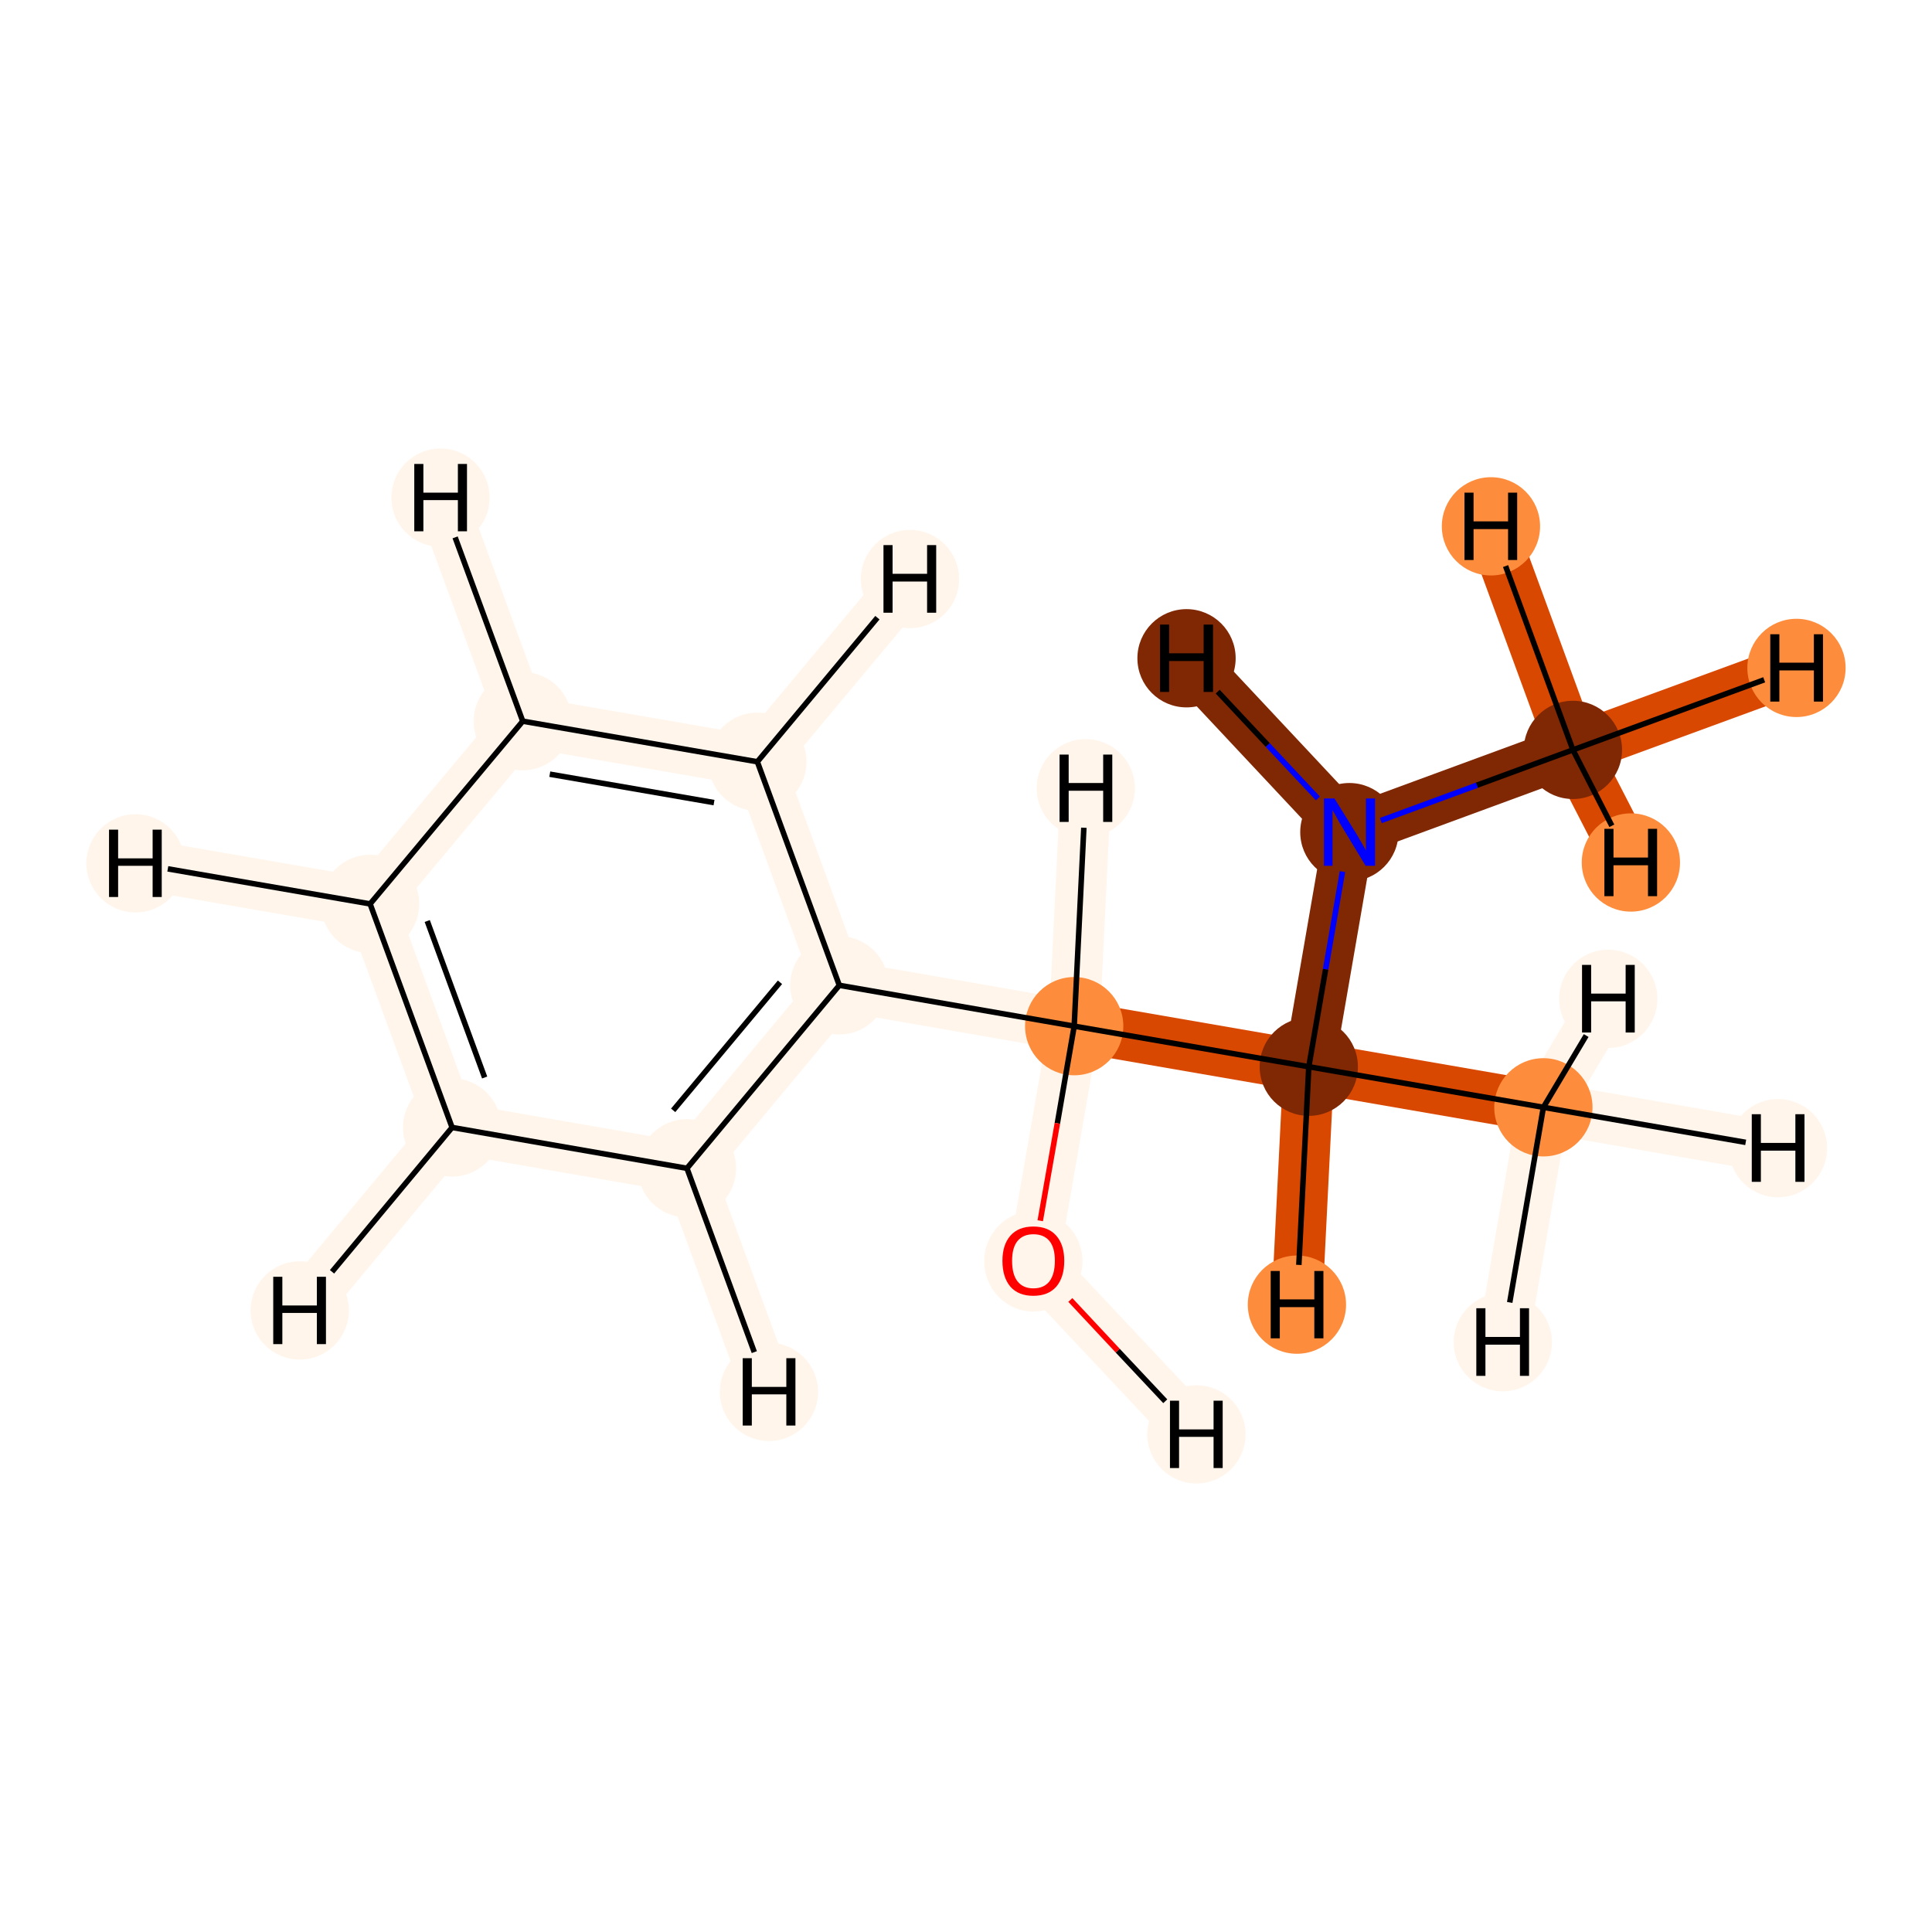 <?xml version='1.0' encoding='iso-8859-1'?>
<svg version='1.1' baseProfile='full'
              xmlns='http://www.w3.org/2000/svg'
                      xmlns:rdkit='http://www.rdkit.org/xml'
                      xmlns:xlink='http://www.w3.org/1999/xlink'
                  xml:space='preserve'
width='700px' height='700px' viewBox='0 0 700 700'>
<!-- END OF HEADER -->
<rect style='opacity:1.0;fill:#FFFFFF;stroke:none' width='700.0' height='700.0' x='0.0' y='0.0'> </rect>
<path d='M 569.9,271.7 L 488.9,301.5' style='fill:none;fill-rule:evenodd;stroke:#802703;stroke-width:18.4px;stroke-linecap:butt;stroke-linejoin:miter;stroke-opacity:1' />
<path d='M 569.9,271.7 L 650.9,242.0' style='fill:none;fill-rule:evenodd;stroke:#D94801;stroke-width:18.4px;stroke-linecap:butt;stroke-linejoin:miter;stroke-opacity:1' />
<path d='M 569.9,271.7 L 540.2,190.7' style='fill:none;fill-rule:evenodd;stroke:#D94801;stroke-width:18.4px;stroke-linecap:butt;stroke-linejoin:miter;stroke-opacity:1' />
<path d='M 569.9,271.7 L 590.9,312.5' style='fill:none;fill-rule:evenodd;stroke:#D94801;stroke-width:18.4px;stroke-linecap:butt;stroke-linejoin:miter;stroke-opacity:1' />
<path d='M 488.9,301.5 L 474.2,386.5' style='fill:none;fill-rule:evenodd;stroke:#802703;stroke-width:18.4px;stroke-linecap:butt;stroke-linejoin:miter;stroke-opacity:1' />
<path d='M 488.9,301.5 L 429.9,238.5' style='fill:none;fill-rule:evenodd;stroke:#802703;stroke-width:18.4px;stroke-linecap:butt;stroke-linejoin:miter;stroke-opacity:1' />
<path d='M 474.2,386.5 L 389.2,371.8' style='fill:none;fill-rule:evenodd;stroke:#D94801;stroke-width:18.4px;stroke-linecap:butt;stroke-linejoin:miter;stroke-opacity:1' />
<path d='M 474.2,386.5 L 559.2,401.2' style='fill:none;fill-rule:evenodd;stroke:#D94801;stroke-width:18.4px;stroke-linecap:butt;stroke-linejoin:miter;stroke-opacity:1' />
<path d='M 474.2,386.5 L 469.9,472.7' style='fill:none;fill-rule:evenodd;stroke:#D94801;stroke-width:18.4px;stroke-linecap:butt;stroke-linejoin:miter;stroke-opacity:1' />
<path d='M 389.2,371.8 L 304.1,357.0' style='fill:none;fill-rule:evenodd;stroke:#FFF5EB;stroke-width:18.4px;stroke-linecap:butt;stroke-linejoin:miter;stroke-opacity:1' />
<path d='M 389.2,371.8 L 374.4,456.8' style='fill:none;fill-rule:evenodd;stroke:#FFF5EB;stroke-width:18.4px;stroke-linecap:butt;stroke-linejoin:miter;stroke-opacity:1' />
<path d='M 389.2,371.8 L 393.4,285.6' style='fill:none;fill-rule:evenodd;stroke:#FFF5EB;stroke-width:18.4px;stroke-linecap:butt;stroke-linejoin:miter;stroke-opacity:1' />
<path d='M 304.1,357.0 L 248.9,423.3' style='fill:none;fill-rule:evenodd;stroke:#FFF5EB;stroke-width:18.4px;stroke-linecap:butt;stroke-linejoin:miter;stroke-opacity:1' />
<path d='M 304.1,357.0 L 274.4,276.0' style='fill:none;fill-rule:evenodd;stroke:#FFF5EB;stroke-width:18.4px;stroke-linecap:butt;stroke-linejoin:miter;stroke-opacity:1' />
<path d='M 248.9,423.3 L 163.8,408.5' style='fill:none;fill-rule:evenodd;stroke:#FFF5EB;stroke-width:18.4px;stroke-linecap:butt;stroke-linejoin:miter;stroke-opacity:1' />
<path d='M 248.9,423.3 L 278.6,504.3' style='fill:none;fill-rule:evenodd;stroke:#FFF5EB;stroke-width:18.4px;stroke-linecap:butt;stroke-linejoin:miter;stroke-opacity:1' />
<path d='M 163.8,408.5 L 134.1,327.5' style='fill:none;fill-rule:evenodd;stroke:#FFF5EB;stroke-width:18.4px;stroke-linecap:butt;stroke-linejoin:miter;stroke-opacity:1' />
<path d='M 163.8,408.5 L 108.6,474.8' style='fill:none;fill-rule:evenodd;stroke:#FFF5EB;stroke-width:18.4px;stroke-linecap:butt;stroke-linejoin:miter;stroke-opacity:1' />
<path d='M 134.1,327.5 L 189.4,261.3' style='fill:none;fill-rule:evenodd;stroke:#FFF5EB;stroke-width:18.4px;stroke-linecap:butt;stroke-linejoin:miter;stroke-opacity:1' />
<path d='M 134.1,327.5 L 49.1,312.8' style='fill:none;fill-rule:evenodd;stroke:#FFF5EB;stroke-width:18.4px;stroke-linecap:butt;stroke-linejoin:miter;stroke-opacity:1' />
<path d='M 189.4,261.3 L 274.4,276.0' style='fill:none;fill-rule:evenodd;stroke:#FFF5EB;stroke-width:18.4px;stroke-linecap:butt;stroke-linejoin:miter;stroke-opacity:1' />
<path d='M 189.4,261.3 L 159.6,180.3' style='fill:none;fill-rule:evenodd;stroke:#FFF5EB;stroke-width:18.4px;stroke-linecap:butt;stroke-linejoin:miter;stroke-opacity:1' />
<path d='M 274.4,276.0 L 329.7,209.8' style='fill:none;fill-rule:evenodd;stroke:#FFF5EB;stroke-width:18.4px;stroke-linecap:butt;stroke-linejoin:miter;stroke-opacity:1' />
<path d='M 374.4,456.8 L 433.5,519.7' style='fill:none;fill-rule:evenodd;stroke:#FFF5EB;stroke-width:18.4px;stroke-linecap:butt;stroke-linejoin:miter;stroke-opacity:1' />
<path d='M 559.2,401.2 L 644.2,416.0' style='fill:none;fill-rule:evenodd;stroke:#FFF5EB;stroke-width:18.4px;stroke-linecap:butt;stroke-linejoin:miter;stroke-opacity:1' />
<path d='M 559.2,401.2 L 544.5,486.3' style='fill:none;fill-rule:evenodd;stroke:#FFF5EB;stroke-width:18.4px;stroke-linecap:butt;stroke-linejoin:miter;stroke-opacity:1' />
<path d='M 559.2,401.2 L 582.7,361.9' style='fill:none;fill-rule:evenodd;stroke:#FFF5EB;stroke-width:18.4px;stroke-linecap:butt;stroke-linejoin:miter;stroke-opacity:1' />
<ellipse cx='569.9' cy='271.7' rx='17.3' ry='17.3'  style='fill:#802703;fill-rule:evenodd;stroke:#802703;stroke-width:1.0px;stroke-linecap:butt;stroke-linejoin:miter;stroke-opacity:1' />
<ellipse cx='488.9' cy='301.5' rx='17.3' ry='17.3'  style='fill:#802703;fill-rule:evenodd;stroke:#802703;stroke-width:1.0px;stroke-linecap:butt;stroke-linejoin:miter;stroke-opacity:1' />
<ellipse cx='474.2' cy='386.5' rx='17.3' ry='17.3'  style='fill:#802703;fill-rule:evenodd;stroke:#802703;stroke-width:1.0px;stroke-linecap:butt;stroke-linejoin:miter;stroke-opacity:1' />
<ellipse cx='389.2' cy='371.8' rx='17.3' ry='17.3'  style='fill:#FD8D3C;fill-rule:evenodd;stroke:#FD8D3C;stroke-width:1.0px;stroke-linecap:butt;stroke-linejoin:miter;stroke-opacity:1' />
<ellipse cx='304.1' cy='357.0' rx='17.3' ry='17.3'  style='fill:#FFF5EB;fill-rule:evenodd;stroke:#FFF5EB;stroke-width:1.0px;stroke-linecap:butt;stroke-linejoin:miter;stroke-opacity:1' />
<ellipse cx='248.9' cy='423.3' rx='17.3' ry='17.3'  style='fill:#FFF5EB;fill-rule:evenodd;stroke:#FFF5EB;stroke-width:1.0px;stroke-linecap:butt;stroke-linejoin:miter;stroke-opacity:1' />
<ellipse cx='163.8' cy='408.5' rx='17.3' ry='17.3'  style='fill:#FFF5EB;fill-rule:evenodd;stroke:#FFF5EB;stroke-width:1.0px;stroke-linecap:butt;stroke-linejoin:miter;stroke-opacity:1' />
<ellipse cx='134.1' cy='327.5' rx='17.3' ry='17.3'  style='fill:#FFF5EB;fill-rule:evenodd;stroke:#FFF5EB;stroke-width:1.0px;stroke-linecap:butt;stroke-linejoin:miter;stroke-opacity:1' />
<ellipse cx='189.4' cy='261.3' rx='17.3' ry='17.3'  style='fill:#FFF5EB;fill-rule:evenodd;stroke:#FFF5EB;stroke-width:1.0px;stroke-linecap:butt;stroke-linejoin:miter;stroke-opacity:1' />
<ellipse cx='274.4' cy='276.0' rx='17.3' ry='17.3'  style='fill:#FFF5EB;fill-rule:evenodd;stroke:#FFF5EB;stroke-width:1.0px;stroke-linecap:butt;stroke-linejoin:miter;stroke-opacity:1' />
<ellipse cx='374.4' cy='457.0' rx='17.3' ry='17.7'  style='fill:#FFF5EB;fill-rule:evenodd;stroke:#FFF5EB;stroke-width:1.0px;stroke-linecap:butt;stroke-linejoin:miter;stroke-opacity:1' />
<ellipse cx='559.2' cy='401.2' rx='17.3' ry='17.3'  style='fill:#FD8D3C;fill-rule:evenodd;stroke:#FD8D3C;stroke-width:1.0px;stroke-linecap:butt;stroke-linejoin:miter;stroke-opacity:1' />
<ellipse cx='650.9' cy='242.0' rx='17.3' ry='17.3'  style='fill:#FD8D3C;fill-rule:evenodd;stroke:#FD8D3C;stroke-width:1.0px;stroke-linecap:butt;stroke-linejoin:miter;stroke-opacity:1' />
<ellipse cx='540.2' cy='190.7' rx='17.3' ry='17.3'  style='fill:#FD8D3C;fill-rule:evenodd;stroke:#FD8D3C;stroke-width:1.0px;stroke-linecap:butt;stroke-linejoin:miter;stroke-opacity:1' />
<ellipse cx='590.9' cy='312.5' rx='17.3' ry='17.3'  style='fill:#FD8D3C;fill-rule:evenodd;stroke:#FD8D3C;stroke-width:1.0px;stroke-linecap:butt;stroke-linejoin:miter;stroke-opacity:1' />
<ellipse cx='429.9' cy='238.5' rx='17.3' ry='17.3'  style='fill:#802703;fill-rule:evenodd;stroke:#802703;stroke-width:1.0px;stroke-linecap:butt;stroke-linejoin:miter;stroke-opacity:1' />
<ellipse cx='469.9' cy='472.7' rx='17.3' ry='17.3'  style='fill:#FD8D3C;fill-rule:evenodd;stroke:#FD8D3C;stroke-width:1.0px;stroke-linecap:butt;stroke-linejoin:miter;stroke-opacity:1' />
<ellipse cx='393.4' cy='285.6' rx='17.3' ry='17.3'  style='fill:#FFF5EB;fill-rule:evenodd;stroke:#FFF5EB;stroke-width:1.0px;stroke-linecap:butt;stroke-linejoin:miter;stroke-opacity:1' />
<ellipse cx='278.6' cy='504.3' rx='17.3' ry='17.3'  style='fill:#FFF5EB;fill-rule:evenodd;stroke:#FFF5EB;stroke-width:1.0px;stroke-linecap:butt;stroke-linejoin:miter;stroke-opacity:1' />
<ellipse cx='108.6' cy='474.8' rx='17.3' ry='17.3'  style='fill:#FFF5EB;fill-rule:evenodd;stroke:#FFF5EB;stroke-width:1.0px;stroke-linecap:butt;stroke-linejoin:miter;stroke-opacity:1' />
<ellipse cx='49.1' cy='312.8' rx='17.3' ry='17.3'  style='fill:#FFF5EB;fill-rule:evenodd;stroke:#FFF5EB;stroke-width:1.0px;stroke-linecap:butt;stroke-linejoin:miter;stroke-opacity:1' />
<ellipse cx='159.6' cy='180.3' rx='17.3' ry='17.3'  style='fill:#FFF5EB;fill-rule:evenodd;stroke:#FFF5EB;stroke-width:1.0px;stroke-linecap:butt;stroke-linejoin:miter;stroke-opacity:1' />
<ellipse cx='329.7' cy='209.8' rx='17.3' ry='17.3'  style='fill:#FFF5EB;fill-rule:evenodd;stroke:#FFF5EB;stroke-width:1.0px;stroke-linecap:butt;stroke-linejoin:miter;stroke-opacity:1' />
<ellipse cx='433.5' cy='519.7' rx='17.3' ry='17.3'  style='fill:#FFF5EB;fill-rule:evenodd;stroke:#FFF5EB;stroke-width:1.0px;stroke-linecap:butt;stroke-linejoin:miter;stroke-opacity:1' />
<ellipse cx='644.2' cy='416.0' rx='17.3' ry='17.3'  style='fill:#FFF5EB;fill-rule:evenodd;stroke:#FFF5EB;stroke-width:1.0px;stroke-linecap:butt;stroke-linejoin:miter;stroke-opacity:1' />
<ellipse cx='544.5' cy='486.3' rx='17.3' ry='17.3'  style='fill:#FFF5EB;fill-rule:evenodd;stroke:#FFF5EB;stroke-width:1.0px;stroke-linecap:butt;stroke-linejoin:miter;stroke-opacity:1' />
<ellipse cx='582.7' cy='361.9' rx='17.3' ry='17.3'  style='fill:#FFF5EB;fill-rule:evenodd;stroke:#FFF5EB;stroke-width:1.0px;stroke-linecap:butt;stroke-linejoin:miter;stroke-opacity:1' />
<path class='bond-0 atom-0 atom-1' d='M 569.9,271.7 L 535.1,284.5' style='fill:none;fill-rule:evenodd;stroke:#000000;stroke-width:2.0px;stroke-linecap:butt;stroke-linejoin:miter;stroke-opacity:1' />
<path class='bond-0 atom-0 atom-1' d='M 535.1,284.5 L 500.3,297.3' style='fill:none;fill-rule:evenodd;stroke:#0000FF;stroke-width:2.0px;stroke-linecap:butt;stroke-linejoin:miter;stroke-opacity:1' />
<path class='bond-12 atom-0 atom-12' d='M 569.9,271.7 L 639.2,246.3' style='fill:none;fill-rule:evenodd;stroke:#000000;stroke-width:2.0px;stroke-linecap:butt;stroke-linejoin:miter;stroke-opacity:1' />
<path class='bond-13 atom-0 atom-13' d='M 569.9,271.7 L 545.5,205.1' style='fill:none;fill-rule:evenodd;stroke:#000000;stroke-width:2.0px;stroke-linecap:butt;stroke-linejoin:miter;stroke-opacity:1' />
<path class='bond-14 atom-0 atom-14' d='M 569.9,271.7 L 584.0,299.2' style='fill:none;fill-rule:evenodd;stroke:#000000;stroke-width:2.0px;stroke-linecap:butt;stroke-linejoin:miter;stroke-opacity:1' />
<path class='bond-1 atom-1 atom-2' d='M 486.4,315.8 L 480.3,351.2' style='fill:none;fill-rule:evenodd;stroke:#0000FF;stroke-width:2.0px;stroke-linecap:butt;stroke-linejoin:miter;stroke-opacity:1' />
<path class='bond-1 atom-1 atom-2' d='M 480.3,351.2 L 474.2,386.5' style='fill:none;fill-rule:evenodd;stroke:#000000;stroke-width:2.0px;stroke-linecap:butt;stroke-linejoin:miter;stroke-opacity:1' />
<path class='bond-15 atom-1 atom-15' d='M 477.5,289.3 L 459.3,269.9' style='fill:none;fill-rule:evenodd;stroke:#0000FF;stroke-width:2.0px;stroke-linecap:butt;stroke-linejoin:miter;stroke-opacity:1' />
<path class='bond-15 atom-1 atom-15' d='M 459.3,269.9 L 441.2,250.6' style='fill:none;fill-rule:evenodd;stroke:#000000;stroke-width:2.0px;stroke-linecap:butt;stroke-linejoin:miter;stroke-opacity:1' />
<path class='bond-2 atom-2 atom-3' d='M 474.2,386.5 L 389.2,371.8' style='fill:none;fill-rule:evenodd;stroke:#000000;stroke-width:2.0px;stroke-linecap:butt;stroke-linejoin:miter;stroke-opacity:1' />
<path class='bond-10 atom-2 atom-11' d='M 474.2,386.5 L 559.2,401.2' style='fill:none;fill-rule:evenodd;stroke:#000000;stroke-width:2.0px;stroke-linecap:butt;stroke-linejoin:miter;stroke-opacity:1' />
<path class='bond-16 atom-2 atom-16' d='M 474.2,386.5 L 470.6,458.3' style='fill:none;fill-rule:evenodd;stroke:#000000;stroke-width:2.0px;stroke-linecap:butt;stroke-linejoin:miter;stroke-opacity:1' />
<path class='bond-3 atom-3 atom-4' d='M 389.2,371.8 L 304.1,357.0' style='fill:none;fill-rule:evenodd;stroke:#000000;stroke-width:2.0px;stroke-linecap:butt;stroke-linejoin:miter;stroke-opacity:1' />
<path class='bond-9 atom-3 atom-10' d='M 389.2,371.8 L 383.1,407.0' style='fill:none;fill-rule:evenodd;stroke:#000000;stroke-width:2.0px;stroke-linecap:butt;stroke-linejoin:miter;stroke-opacity:1' />
<path class='bond-9 atom-3 atom-10' d='M 383.1,407.0 L 376.9,442.3' style='fill:none;fill-rule:evenodd;stroke:#FF0000;stroke-width:2.0px;stroke-linecap:butt;stroke-linejoin:miter;stroke-opacity:1' />
<path class='bond-17 atom-3 atom-17' d='M 389.2,371.8 L 392.7,299.9' style='fill:none;fill-rule:evenodd;stroke:#000000;stroke-width:2.0px;stroke-linecap:butt;stroke-linejoin:miter;stroke-opacity:1' />
<path class='bond-4 atom-4 atom-5' d='M 304.1,357.0 L 248.9,423.3' style='fill:none;fill-rule:evenodd;stroke:#000000;stroke-width:2.0px;stroke-linecap:butt;stroke-linejoin:miter;stroke-opacity:1' />
<path class='bond-4 atom-4 atom-5' d='M 282.6,355.9 L 243.9,402.3' style='fill:none;fill-rule:evenodd;stroke:#000000;stroke-width:2.0px;stroke-linecap:butt;stroke-linejoin:miter;stroke-opacity:1' />
<path class='bond-11 atom-9 atom-4' d='M 274.4,276.0 L 304.1,357.0' style='fill:none;fill-rule:evenodd;stroke:#000000;stroke-width:2.0px;stroke-linecap:butt;stroke-linejoin:miter;stroke-opacity:1' />
<path class='bond-5 atom-5 atom-6' d='M 248.9,423.3 L 163.8,408.5' style='fill:none;fill-rule:evenodd;stroke:#000000;stroke-width:2.0px;stroke-linecap:butt;stroke-linejoin:miter;stroke-opacity:1' />
<path class='bond-18 atom-5 atom-18' d='M 248.9,423.3 L 273.3,489.9' style='fill:none;fill-rule:evenodd;stroke:#000000;stroke-width:2.0px;stroke-linecap:butt;stroke-linejoin:miter;stroke-opacity:1' />
<path class='bond-6 atom-6 atom-7' d='M 163.8,408.5 L 134.1,327.5' style='fill:none;fill-rule:evenodd;stroke:#000000;stroke-width:2.0px;stroke-linecap:butt;stroke-linejoin:miter;stroke-opacity:1' />
<path class='bond-6 atom-6 atom-7' d='M 175.6,390.4 L 154.8,333.7' style='fill:none;fill-rule:evenodd;stroke:#000000;stroke-width:2.0px;stroke-linecap:butt;stroke-linejoin:miter;stroke-opacity:1' />
<path class='bond-19 atom-6 atom-19' d='M 163.8,408.5 L 120.3,460.8' style='fill:none;fill-rule:evenodd;stroke:#000000;stroke-width:2.0px;stroke-linecap:butt;stroke-linejoin:miter;stroke-opacity:1' />
<path class='bond-7 atom-7 atom-8' d='M 134.1,327.5 L 189.4,261.3' style='fill:none;fill-rule:evenodd;stroke:#000000;stroke-width:2.0px;stroke-linecap:butt;stroke-linejoin:miter;stroke-opacity:1' />
<path class='bond-20 atom-7 atom-20' d='M 134.1,327.5 L 60.8,314.8' style='fill:none;fill-rule:evenodd;stroke:#000000;stroke-width:2.0px;stroke-linecap:butt;stroke-linejoin:miter;stroke-opacity:1' />
<path class='bond-8 atom-8 atom-9' d='M 189.4,261.3 L 274.4,276.0' style='fill:none;fill-rule:evenodd;stroke:#000000;stroke-width:2.0px;stroke-linecap:butt;stroke-linejoin:miter;stroke-opacity:1' />
<path class='bond-8 atom-8 atom-9' d='M 199.2,280.5 L 258.7,290.8' style='fill:none;fill-rule:evenodd;stroke:#000000;stroke-width:2.0px;stroke-linecap:butt;stroke-linejoin:miter;stroke-opacity:1' />
<path class='bond-21 atom-8 atom-21' d='M 189.4,261.3 L 164.9,194.7' style='fill:none;fill-rule:evenodd;stroke:#000000;stroke-width:2.0px;stroke-linecap:butt;stroke-linejoin:miter;stroke-opacity:1' />
<path class='bond-22 atom-9 atom-22' d='M 274.4,276.0 L 317.9,223.8' style='fill:none;fill-rule:evenodd;stroke:#000000;stroke-width:2.0px;stroke-linecap:butt;stroke-linejoin:miter;stroke-opacity:1' />
<path class='bond-23 atom-10 atom-23' d='M 387.8,471.0 L 405.0,489.4' style='fill:none;fill-rule:evenodd;stroke:#FF0000;stroke-width:2.0px;stroke-linecap:butt;stroke-linejoin:miter;stroke-opacity:1' />
<path class='bond-23 atom-10 atom-23' d='M 405.0,489.4 L 422.2,507.7' style='fill:none;fill-rule:evenodd;stroke:#000000;stroke-width:2.0px;stroke-linecap:butt;stroke-linejoin:miter;stroke-opacity:1' />
<path class='bond-24 atom-11 atom-24' d='M 559.2,401.2 L 632.5,413.9' style='fill:none;fill-rule:evenodd;stroke:#000000;stroke-width:2.0px;stroke-linecap:butt;stroke-linejoin:miter;stroke-opacity:1' />
<path class='bond-25 atom-11 atom-25' d='M 559.2,401.2 L 547.0,471.9' style='fill:none;fill-rule:evenodd;stroke:#000000;stroke-width:2.0px;stroke-linecap:butt;stroke-linejoin:miter;stroke-opacity:1' />
<path class='bond-26 atom-11 atom-26' d='M 559.2,401.2 L 574.7,375.2' style='fill:none;fill-rule:evenodd;stroke:#000000;stroke-width:2.0px;stroke-linecap:butt;stroke-linejoin:miter;stroke-opacity:1' />
<path  class='atom-1' d='M 483.5 289.3
L 491.5 302.2
Q 492.3 303.5, 493.6 305.8
Q 494.9 308.1, 494.9 308.2
L 494.9 289.3
L 498.2 289.3
L 498.2 313.7
L 494.8 313.7
L 486.2 299.5
Q 485.2 297.9, 484.2 296.0
Q 483.1 294.1, 482.8 293.5
L 482.8 313.7
L 479.7 313.7
L 479.7 289.3
L 483.5 289.3
' fill='#0000FF'/>
<path  class='atom-10' d='M 363.2 456.8
Q 363.2 451.0, 366.1 447.7
Q 369.0 444.4, 374.4 444.4
Q 379.8 444.4, 382.7 447.7
Q 385.6 451.0, 385.6 456.8
Q 385.6 462.8, 382.7 466.2
Q 379.8 469.5, 374.4 469.5
Q 369.0 469.5, 366.1 466.2
Q 363.2 462.8, 363.2 456.8
M 374.4 466.8
Q 378.2 466.8, 380.2 464.3
Q 382.2 461.7, 382.2 456.8
Q 382.2 452.0, 380.2 449.6
Q 378.2 447.2, 374.4 447.2
Q 370.7 447.2, 368.7 449.6
Q 366.7 452.0, 366.7 456.8
Q 366.7 461.8, 368.7 464.3
Q 370.7 466.8, 374.4 466.8
' fill='#FF0000'/>
<path  class='atom-12' d='M 641.4 229.8
L 644.7 229.8
L 644.7 240.1
L 657.2 240.1
L 657.2 229.8
L 660.5 229.8
L 660.5 254.2
L 657.2 254.2
L 657.2 242.9
L 644.7 242.9
L 644.7 254.2
L 641.4 254.2
L 641.4 229.8
' fill='#000000'/>
<path  class='atom-13' d='M 530.6 178.5
L 533.9 178.5
L 533.9 188.9
L 546.4 188.9
L 546.4 178.5
L 549.7 178.5
L 549.7 202.9
L 546.4 202.9
L 546.4 191.7
L 533.9 191.7
L 533.9 202.9
L 530.6 202.9
L 530.6 178.5
' fill='#000000'/>
<path  class='atom-14' d='M 581.3 300.3
L 584.6 300.3
L 584.6 310.7
L 597.1 310.7
L 597.1 300.3
L 600.4 300.3
L 600.4 324.7
L 597.1 324.7
L 597.1 313.5
L 584.6 313.5
L 584.6 324.7
L 581.3 324.7
L 581.3 300.3
' fill='#000000'/>
<path  class='atom-15' d='M 420.3 226.3
L 423.6 226.3
L 423.6 236.7
L 436.1 236.7
L 436.1 226.3
L 439.5 226.3
L 439.5 250.7
L 436.1 250.7
L 436.1 239.5
L 423.6 239.5
L 423.6 250.7
L 420.3 250.7
L 420.3 226.3
' fill='#000000'/>
<path  class='atom-16' d='M 460.4 460.5
L 463.7 460.5
L 463.7 470.8
L 476.2 470.8
L 476.2 460.5
L 479.5 460.5
L 479.5 484.9
L 476.2 484.9
L 476.2 473.6
L 463.7 473.6
L 463.7 484.9
L 460.4 484.9
L 460.4 460.5
' fill='#000000'/>
<path  class='atom-17' d='M 383.9 273.4
L 387.2 273.4
L 387.2 283.7
L 399.7 283.7
L 399.7 273.4
L 403.0 273.4
L 403.0 297.8
L 399.7 297.8
L 399.7 286.5
L 387.2 286.5
L 387.2 297.8
L 383.9 297.8
L 383.9 273.4
' fill='#000000'/>
<path  class='atom-18' d='M 269.1 492.1
L 272.4 492.1
L 272.4 502.5
L 284.9 502.5
L 284.9 492.1
L 288.2 492.1
L 288.2 516.5
L 284.9 516.5
L 284.9 505.2
L 272.4 505.2
L 272.4 516.5
L 269.1 516.5
L 269.1 492.1
' fill='#000000'/>
<path  class='atom-19' d='M 99.0 462.6
L 102.3 462.6
L 102.3 473.0
L 114.8 473.0
L 114.8 462.6
L 118.1 462.6
L 118.1 487.0
L 114.8 487.0
L 114.8 475.7
L 102.3 475.7
L 102.3 487.0
L 99.0 487.0
L 99.0 462.6
' fill='#000000'/>
<path  class='atom-20' d='M 39.5 300.6
L 42.8 300.6
L 42.8 311.0
L 55.3 311.0
L 55.3 300.6
L 58.6 300.6
L 58.6 325.0
L 55.3 325.0
L 55.3 313.7
L 42.8 313.7
L 42.8 325.0
L 39.5 325.0
L 39.5 300.6
' fill='#000000'/>
<path  class='atom-21' d='M 150.1 168.1
L 153.4 168.1
L 153.4 178.5
L 165.9 178.5
L 165.9 168.1
L 169.2 168.1
L 169.2 192.5
L 165.9 192.5
L 165.9 181.2
L 153.4 181.2
L 153.4 192.5
L 150.1 192.5
L 150.1 168.1
' fill='#000000'/>
<path  class='atom-22' d='M 320.1 197.5
L 323.4 197.5
L 323.4 207.9
L 335.9 207.9
L 335.9 197.5
L 339.2 197.5
L 339.2 222.0
L 335.9 222.0
L 335.9 210.7
L 323.4 210.7
L 323.4 222.0
L 320.1 222.0
L 320.1 197.5
' fill='#000000'/>
<path  class='atom-23' d='M 423.9 507.5
L 427.2 507.5
L 427.2 517.9
L 439.7 517.9
L 439.7 507.5
L 443.0 507.5
L 443.0 531.9
L 439.7 531.9
L 439.7 520.6
L 427.2 520.6
L 427.2 531.9
L 423.9 531.9
L 423.9 507.5
' fill='#000000'/>
<path  class='atom-24' d='M 634.7 403.7
L 638.0 403.7
L 638.0 414.1
L 650.5 414.1
L 650.5 403.7
L 653.8 403.7
L 653.8 428.2
L 650.5 428.2
L 650.5 416.9
L 638.0 416.9
L 638.0 428.2
L 634.7 428.2
L 634.7 403.7
' fill='#000000'/>
<path  class='atom-25' d='M 534.9 474.0
L 538.2 474.0
L 538.2 484.4
L 550.7 484.4
L 550.7 474.0
L 554.0 474.0
L 554.0 498.5
L 550.7 498.5
L 550.7 487.2
L 538.2 487.2
L 538.2 498.5
L 534.9 498.5
L 534.9 474.0
' fill='#000000'/>
<path  class='atom-26' d='M 573.2 349.6
L 576.5 349.6
L 576.5 360.0
L 589.0 360.0
L 589.0 349.6
L 592.3 349.6
L 592.3 374.1
L 589.0 374.1
L 589.0 362.8
L 576.5 362.8
L 576.5 374.1
L 573.2 374.1
L 573.2 349.6
' fill='#000000'/>
</svg>
